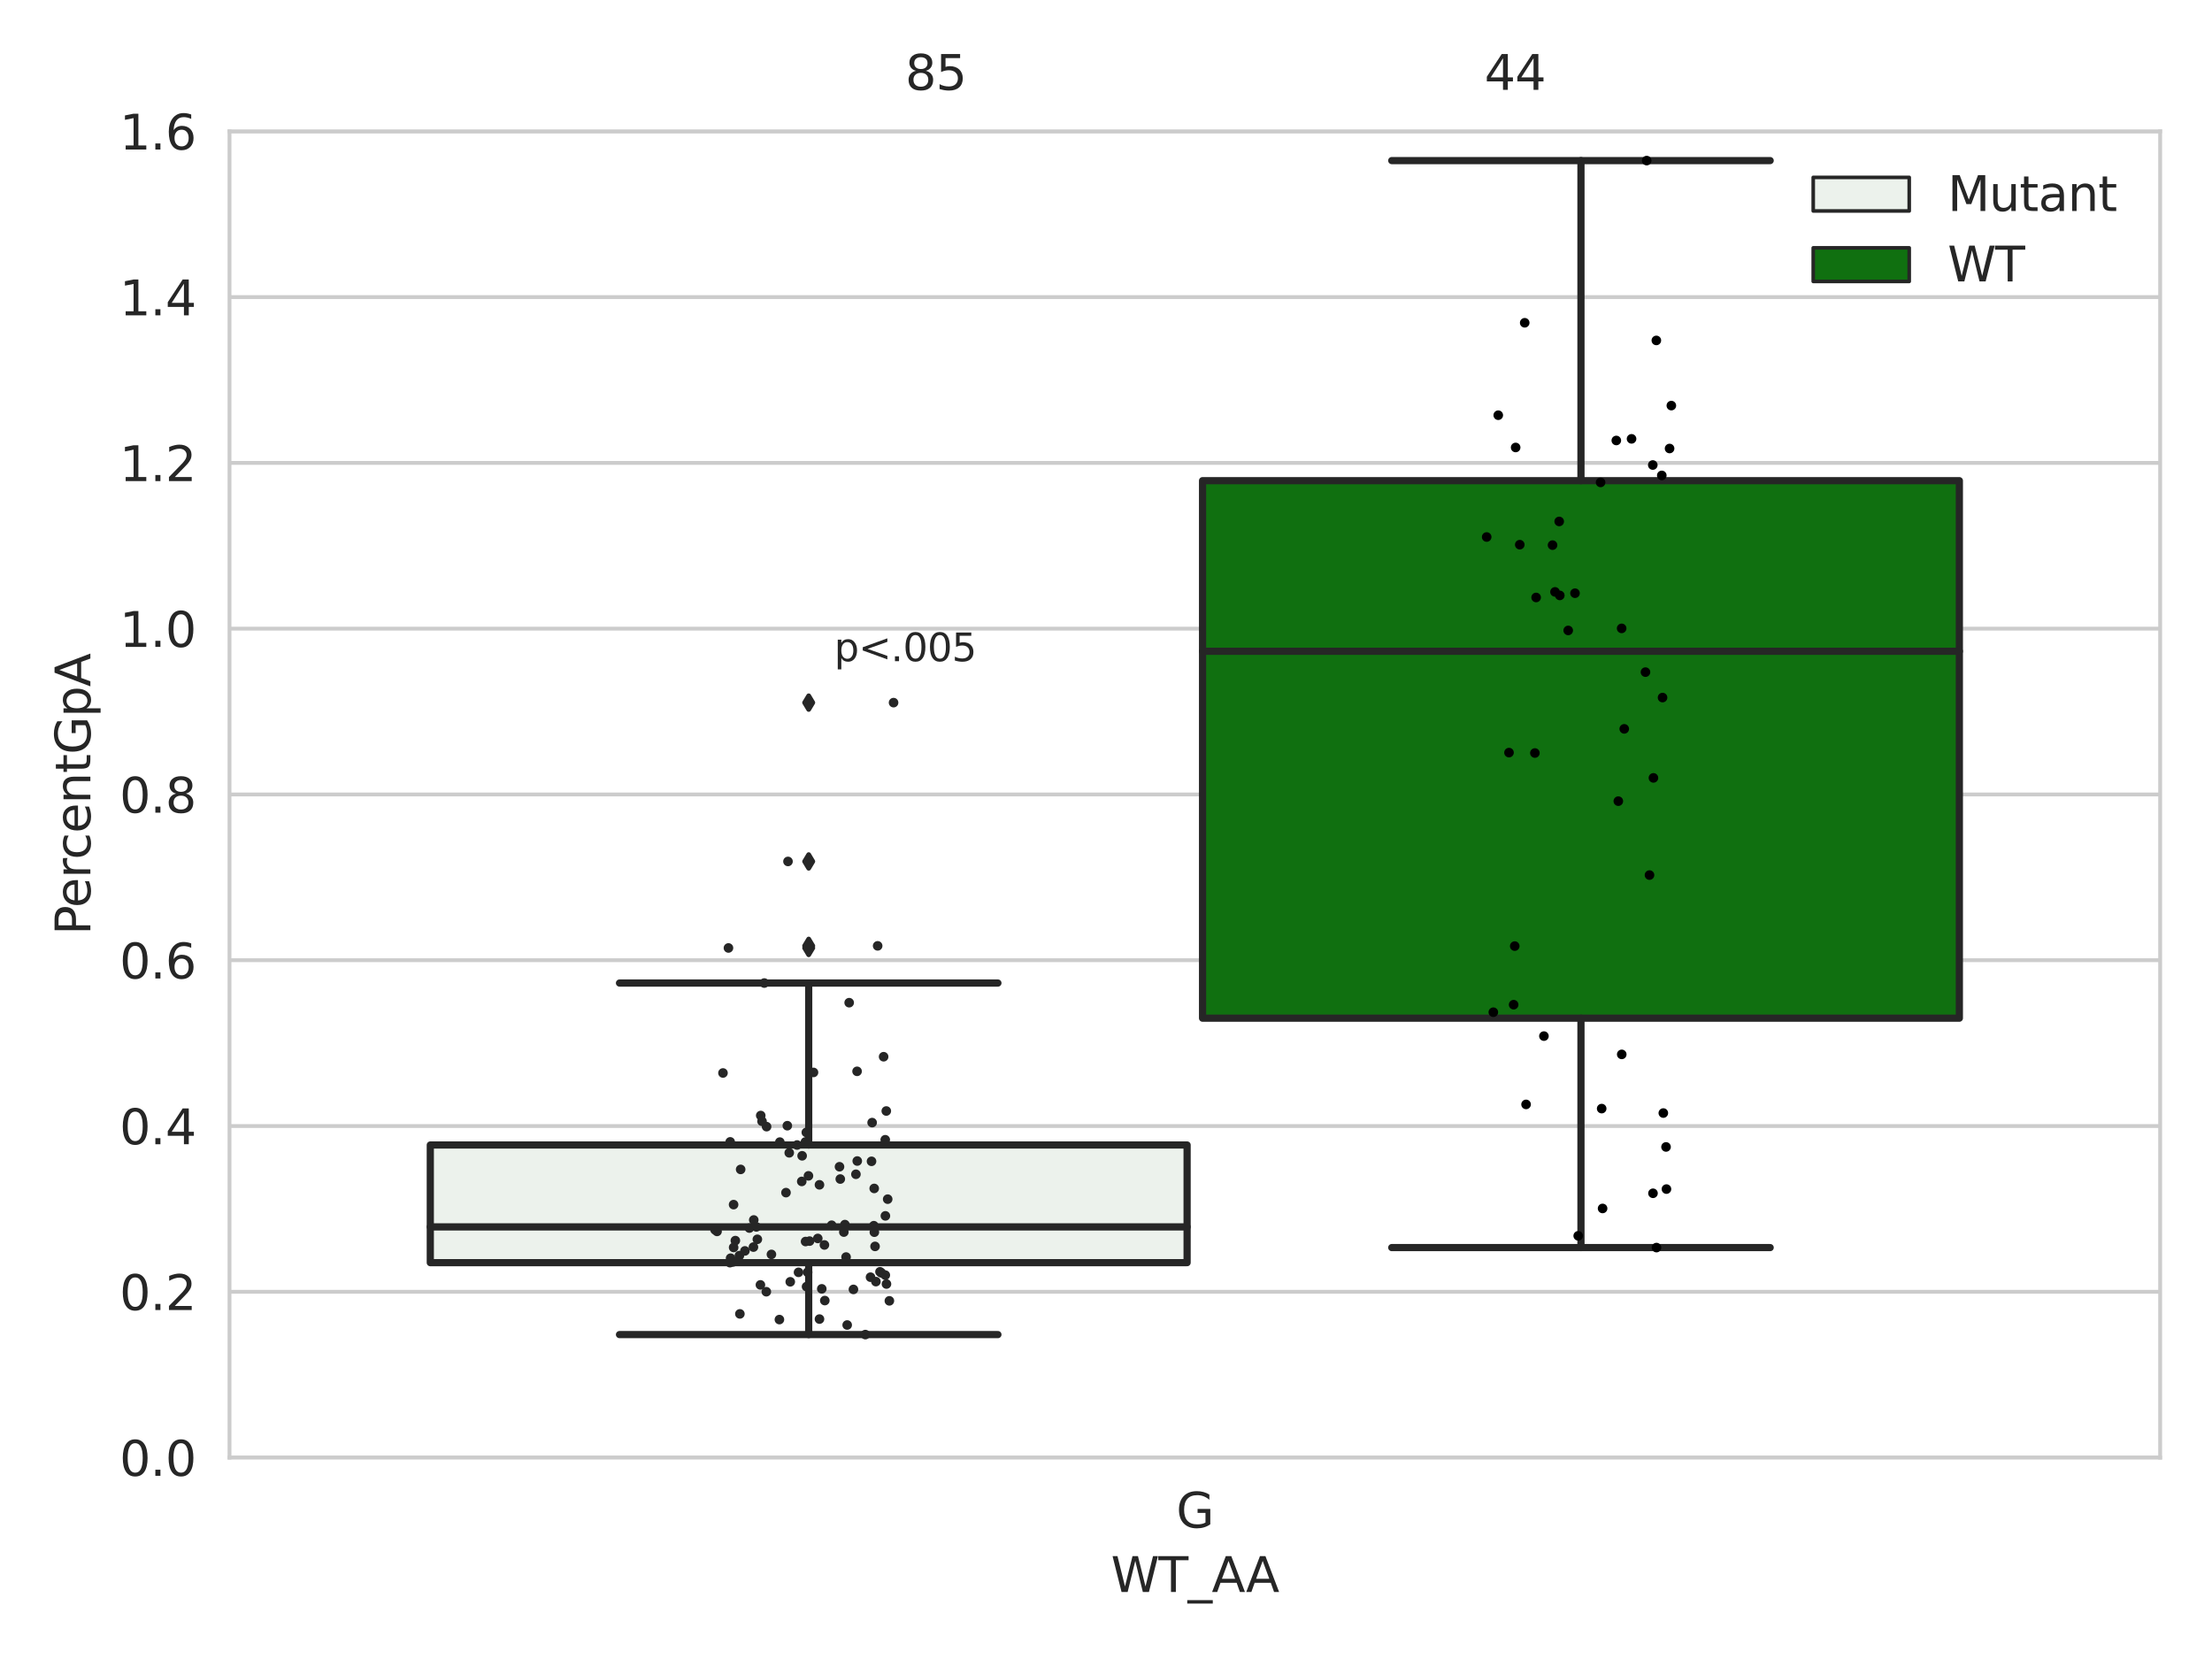 <?xml version="1.0" encoding="utf-8" standalone="no"?>
<!DOCTYPE svg PUBLIC "-//W3C//DTD SVG 1.1//EN"
  "http://www.w3.org/Graphics/SVG/1.1/DTD/svg11.dtd">
<svg xmlns:xlink="http://www.w3.org/1999/xlink" width="460.8pt" height="345.6pt" viewBox="0 0 460.8 345.6" xmlns="http://www.w3.org/2000/svg" version="1.1">
 <defs>
  <style type="text/css">*{stroke-linejoin: round; stroke-linecap: butt}</style>
 </defs>
 <g id="figure_1">
  <g id="patch_1">
   <path d="M 0 345.6 
L 460.8 345.6 
L 460.8 0 
L 0 0 
z
" style="fill: #ffffff"/>
  </g>
  <g id="axes_1">
   <g id="patch_2">
    <path d="M 47.81 303.64 
L 450 303.64 
L 450 27.354 
L 47.81 27.354 
z
" style="fill: #ffffff"/>
   </g>
   <g id="matplotlib.axis_1">
    <g id="xtick_1">
     <g id="text_1">
      <!-- G -->
      <g style="fill: #262626" transform="translate(245.031 318.238)scale(0.1 -0.1)">
       <defs>
        <path id="DejaVuSans-47" d="M 3809 666 
L 3809 1919 
L 2778 1919 
L 2778 2438 
L 4434 2438 
L 4434 434 
Q 4069 175 3628 42 
Q 3188 -91 2688 -91 
Q 1594 -91 976 548 
Q 359 1188 359 2328 
Q 359 3472 976 4111 
Q 1594 4750 2688 4750 
Q 3144 4750 3555 4637 
Q 3966 4525 4313 4306 
L 4313 3634 
Q 3963 3931 3569 4081 
Q 3175 4231 2741 4231 
Q 1884 4231 1454 3753 
Q 1025 3275 1025 2328 
Q 1025 1384 1454 906 
Q 1884 428 2741 428 
Q 3075 428 3337 486 
Q 3600 544 3809 666 
z
" transform="scale(0.016)"/>
       </defs>
       <use xlink:href="#DejaVuSans-47"/>
      </g>
     </g>
    </g>
    <g id="text_2">
     <!-- WT_AA -->
     <g style="fill: #262626" transform="translate(231.429 331.638)scale(0.1 -0.1)">
      <defs>
       <path id="DejaVuSans-57" d="M 213 4666 
L 850 4666 
L 1831 722 
L 2809 4666 
L 3519 4666 
L 4500 722 
L 5478 4666 
L 6119 4666 
L 4947 0 
L 4153 0 
L 3169 4050 
L 2175 0 
L 1381 0 
L 213 4666 
z
" transform="scale(0.016)"/>
       <path id="DejaVuSans-54" d="M -19 4666 
L 3928 4666 
L 3928 4134 
L 2272 4134 
L 2272 0 
L 1638 0 
L 1638 4134 
L -19 4134 
L -19 4666 
z
" transform="scale(0.016)"/>
       <path id="DejaVuSans-5f" d="M 3263 -1063 
L 3263 -1509 
L -63 -1509 
L -63 -1063 
L 3263 -1063 
z
" transform="scale(0.016)"/>
       <path id="DejaVuSans-41" d="M 2188 4044 
L 1331 1722 
L 3047 1722 
L 2188 4044 
z
M 1831 4666 
L 2547 4666 
L 4325 0 
L 3669 0 
L 3244 1197 
L 1141 1197 
L 716 0 
L 50 0 
L 1831 4666 
z
" transform="scale(0.016)"/>
      </defs>
      <use xlink:href="#DejaVuSans-57"/>
      <use xlink:href="#DejaVuSans-54" x="98.877"/>
      <use xlink:href="#DejaVuSans-5f" x="159.961"/>
      <use xlink:href="#DejaVuSans-41" x="209.961"/>
      <use xlink:href="#DejaVuSans-41" x="281.119"/>
     </g>
    </g>
   </g>
   <g id="matplotlib.axis_2">
    <g id="ytick_1">
     <g id="line2d_1">
      <path d="M 47.81 303.64 
L 450 303.64 
" clip-path="url(#p787b808681)" style="fill: none; stroke: #cccccc; stroke-width: 0.8; stroke-linecap: round"/>
     </g>
     <g id="text_3">
      <!-- 0.0 -->
      <g style="fill: #262626" transform="translate(24.907 307.439)scale(0.1 -0.1)">
       <defs>
        <path id="DejaVuSans-30" d="M 2034 4250 
Q 1547 4250 1301 3770 
Q 1056 3291 1056 2328 
Q 1056 1369 1301 889 
Q 1547 409 2034 409 
Q 2525 409 2770 889 
Q 3016 1369 3016 2328 
Q 3016 3291 2770 3770 
Q 2525 4250 2034 4250 
z
M 2034 4750 
Q 2819 4750 3233 4129 
Q 3647 3509 3647 2328 
Q 3647 1150 3233 529 
Q 2819 -91 2034 -91 
Q 1250 -91 836 529 
Q 422 1150 422 2328 
Q 422 3509 836 4129 
Q 1250 4750 2034 4750 
z
" transform="scale(0.016)"/>
        <path id="DejaVuSans-2e" d="M 684 794 
L 1344 794 
L 1344 0 
L 684 0 
L 684 794 
z
" transform="scale(0.016)"/>
       </defs>
       <use xlink:href="#DejaVuSans-30"/>
       <use xlink:href="#DejaVuSans-2e" x="63.623"/>
       <use xlink:href="#DejaVuSans-30" x="95.41"/>
      </g>
     </g>
    </g>
    <g id="ytick_2">
     <g id="line2d_2">
      <path d="M 47.81 269.104 
L 450 269.104 
" clip-path="url(#p787b808681)" style="fill: none; stroke: #cccccc; stroke-width: 0.8; stroke-linecap: round"/>
     </g>
     <g id="text_4">
      <!-- 0.2 -->
      <g style="fill: #262626" transform="translate(24.907 272.903)scale(0.1 -0.1)">
       <defs>
        <path id="DejaVuSans-32" d="M 1228 531 
L 3431 531 
L 3431 0 
L 469 0 
L 469 531 
Q 828 903 1448 1529 
Q 2069 2156 2228 2338 
Q 2531 2678 2651 2914 
Q 2772 3150 2772 3378 
Q 2772 3750 2511 3984 
Q 2250 4219 1831 4219 
Q 1534 4219 1204 4116 
Q 875 4013 500 3803 
L 500 4441 
Q 881 4594 1212 4672 
Q 1544 4750 1819 4750 
Q 2544 4750 2975 4387 
Q 3406 4025 3406 3419 
Q 3406 3131 3298 2873 
Q 3191 2616 2906 2266 
Q 2828 2175 2409 1742 
Q 1991 1309 1228 531 
z
" transform="scale(0.016)"/>
       </defs>
       <use xlink:href="#DejaVuSans-30"/>
       <use xlink:href="#DejaVuSans-2e" x="63.623"/>
       <use xlink:href="#DejaVuSans-32" x="95.41"/>
      </g>
     </g>
    </g>
    <g id="ytick_3">
     <g id="line2d_3">
      <path d="M 47.81 234.568 
L 450 234.568 
" clip-path="url(#p787b808681)" style="fill: none; stroke: #cccccc; stroke-width: 0.8; stroke-linecap: round"/>
     </g>
     <g id="text_5">
      <!-- 0.4 -->
      <g style="fill: #262626" transform="translate(24.907 238.368)scale(0.1 -0.1)">
       <defs>
        <path id="DejaVuSans-34" d="M 2419 4116 
L 825 1625 
L 2419 1625 
L 2419 4116 
z
M 2253 4666 
L 3047 4666 
L 3047 1625 
L 3713 1625 
L 3713 1100 
L 3047 1100 
L 3047 0 
L 2419 0 
L 2419 1100 
L 313 1100 
L 313 1709 
L 2253 4666 
z
" transform="scale(0.016)"/>
       </defs>
       <use xlink:href="#DejaVuSans-30"/>
       <use xlink:href="#DejaVuSans-2e" x="63.623"/>
       <use xlink:href="#DejaVuSans-34" x="95.41"/>
      </g>
     </g>
    </g>
    <g id="ytick_4">
     <g id="line2d_4">
      <path d="M 47.81 200.033 
L 450 200.033 
" clip-path="url(#p787b808681)" style="fill: none; stroke: #cccccc; stroke-width: 0.8; stroke-linecap: round"/>
     </g>
     <g id="text_6">
      <!-- 0.6 -->
      <g style="fill: #262626" transform="translate(24.907 203.832)scale(0.1 -0.1)">
       <defs>
        <path id="DejaVuSans-36" d="M 2113 2584 
Q 1688 2584 1439 2293 
Q 1191 2003 1191 1497 
Q 1191 994 1439 701 
Q 1688 409 2113 409 
Q 2538 409 2786 701 
Q 3034 994 3034 1497 
Q 3034 2003 2786 2293 
Q 2538 2584 2113 2584 
z
M 3366 4563 
L 3366 3988 
Q 3128 4100 2886 4159 
Q 2644 4219 2406 4219 
Q 1781 4219 1451 3797 
Q 1122 3375 1075 2522 
Q 1259 2794 1537 2939 
Q 1816 3084 2150 3084 
Q 2853 3084 3261 2657 
Q 3669 2231 3669 1497 
Q 3669 778 3244 343 
Q 2819 -91 2113 -91 
Q 1303 -91 875 529 
Q 447 1150 447 2328 
Q 447 3434 972 4092 
Q 1497 4750 2381 4750 
Q 2619 4750 2861 4703 
Q 3103 4656 3366 4563 
z
" transform="scale(0.016)"/>
       </defs>
       <use xlink:href="#DejaVuSans-30"/>
       <use xlink:href="#DejaVuSans-2e" x="63.623"/>
       <use xlink:href="#DejaVuSans-36" x="95.41"/>
      </g>
     </g>
    </g>
    <g id="ytick_5">
     <g id="line2d_5">
      <path d="M 47.81 165.497 
L 450 165.497 
" clip-path="url(#p787b808681)" style="fill: none; stroke: #cccccc; stroke-width: 0.8; stroke-linecap: round"/>
     </g>
     <g id="text_7">
      <!-- 0.8 -->
      <g style="fill: #262626" transform="translate(24.907 169.296)scale(0.1 -0.1)">
       <defs>
        <path id="DejaVuSans-38" d="M 2034 2216 
Q 1584 2216 1326 1975 
Q 1069 1734 1069 1313 
Q 1069 891 1326 650 
Q 1584 409 2034 409 
Q 2484 409 2743 651 
Q 3003 894 3003 1313 
Q 3003 1734 2745 1975 
Q 2488 2216 2034 2216 
z
M 1403 2484 
Q 997 2584 770 2862 
Q 544 3141 544 3541 
Q 544 4100 942 4425 
Q 1341 4750 2034 4750 
Q 2731 4750 3128 4425 
Q 3525 4100 3525 3541 
Q 3525 3141 3298 2862 
Q 3072 2584 2669 2484 
Q 3125 2378 3379 2068 
Q 3634 1759 3634 1313 
Q 3634 634 3220 271 
Q 2806 -91 2034 -91 
Q 1263 -91 848 271 
Q 434 634 434 1313 
Q 434 1759 690 2068 
Q 947 2378 1403 2484 
z
M 1172 3481 
Q 1172 3119 1398 2916 
Q 1625 2713 2034 2713 
Q 2441 2713 2670 2916 
Q 2900 3119 2900 3481 
Q 2900 3844 2670 4047 
Q 2441 4250 2034 4250 
Q 1625 4250 1398 4047 
Q 1172 3844 1172 3481 
z
" transform="scale(0.016)"/>
       </defs>
       <use xlink:href="#DejaVuSans-30"/>
       <use xlink:href="#DejaVuSans-2e" x="63.623"/>
       <use xlink:href="#DejaVuSans-38" x="95.41"/>
      </g>
     </g>
    </g>
    <g id="ytick_6">
     <g id="line2d_6">
      <path d="M 47.81 130.961 
L 450 130.961 
" clip-path="url(#p787b808681)" style="fill: none; stroke: #cccccc; stroke-width: 0.8; stroke-linecap: round"/>
     </g>
     <g id="text_8">
      <!-- 1.0 -->
      <g style="fill: #262626" transform="translate(24.907 134.76)scale(0.1 -0.1)">
       <defs>
        <path id="DejaVuSans-31" d="M 794 531 
L 1825 531 
L 1825 4091 
L 703 3866 
L 703 4441 
L 1819 4666 
L 2450 4666 
L 2450 531 
L 3481 531 
L 3481 0 
L 794 0 
L 794 531 
z
" transform="scale(0.016)"/>
       </defs>
       <use xlink:href="#DejaVuSans-31"/>
       <use xlink:href="#DejaVuSans-2e" x="63.623"/>
       <use xlink:href="#DejaVuSans-30" x="95.41"/>
      </g>
     </g>
    </g>
    <g id="ytick_7">
     <g id="line2d_7">
      <path d="M 47.81 96.425 
L 450 96.425 
" clip-path="url(#p787b808681)" style="fill: none; stroke: #cccccc; stroke-width: 0.8; stroke-linecap: round"/>
     </g>
     <g id="text_9">
      <!-- 1.2 -->
      <g style="fill: #262626" transform="translate(24.907 100.225)scale(0.1 -0.1)">
       <use xlink:href="#DejaVuSans-31"/>
       <use xlink:href="#DejaVuSans-2e" x="63.623"/>
       <use xlink:href="#DejaVuSans-32" x="95.41"/>
      </g>
     </g>
    </g>
    <g id="ytick_8">
     <g id="line2d_8">
      <path d="M 47.81 61.89 
L 450 61.89 
" clip-path="url(#p787b808681)" style="fill: none; stroke: #cccccc; stroke-width: 0.8; stroke-linecap: round"/>
     </g>
     <g id="text_10">
      <!-- 1.4 -->
      <g style="fill: #262626" transform="translate(24.907 65.689)scale(0.1 -0.1)">
       <use xlink:href="#DejaVuSans-31"/>
       <use xlink:href="#DejaVuSans-2e" x="63.623"/>
       <use xlink:href="#DejaVuSans-34" x="95.41"/>
      </g>
     </g>
    </g>
    <g id="ytick_9">
     <g id="line2d_9">
      <path d="M 47.81 27.354 
L 450 27.354 
" clip-path="url(#p787b808681)" style="fill: none; stroke: #cccccc; stroke-width: 0.8; stroke-linecap: round"/>
     </g>
     <g id="text_11">
      <!-- 1.6 -->
      <g style="fill: #262626" transform="translate(24.907 31.153)scale(0.1 -0.1)">
       <use xlink:href="#DejaVuSans-31"/>
       <use xlink:href="#DejaVuSans-2e" x="63.623"/>
       <use xlink:href="#DejaVuSans-36" x="95.41"/>
      </g>
     </g>
    </g>
    <g id="text_12">
     <!-- PercentGpA -->
     <g style="fill: #262626" transform="translate(18.827 194.774)rotate(-90)scale(0.1 -0.1)">
      <defs>
       <path id="DejaVuSans-50" d="M 1259 4147 
L 1259 2394 
L 2053 2394 
Q 2494 2394 2734 2622 
Q 2975 2850 2975 3272 
Q 2975 3691 2734 3919 
Q 2494 4147 2053 4147 
L 1259 4147 
z
M 628 4666 
L 2053 4666 
Q 2838 4666 3239 4311 
Q 3641 3956 3641 3272 
Q 3641 2581 3239 2228 
Q 2838 1875 2053 1875 
L 1259 1875 
L 1259 0 
L 628 0 
L 628 4666 
z
" transform="scale(0.016)"/>
       <path id="DejaVuSans-65" d="M 3597 1894 
L 3597 1613 
L 953 1613 
Q 991 1019 1311 708 
Q 1631 397 2203 397 
Q 2534 397 2845 478 
Q 3156 559 3463 722 
L 3463 178 
Q 3153 47 2828 -22 
Q 2503 -91 2169 -91 
Q 1331 -91 842 396 
Q 353 884 353 1716 
Q 353 2575 817 3079 
Q 1281 3584 2069 3584 
Q 2775 3584 3186 3129 
Q 3597 2675 3597 1894 
z
M 3022 2063 
Q 3016 2534 2758 2815 
Q 2500 3097 2075 3097 
Q 1594 3097 1305 2825 
Q 1016 2553 972 2059 
L 3022 2063 
z
" transform="scale(0.016)"/>
       <path id="DejaVuSans-72" d="M 2631 2963 
Q 2534 3019 2420 3045 
Q 2306 3072 2169 3072 
Q 1681 3072 1420 2755 
Q 1159 2438 1159 1844 
L 1159 0 
L 581 0 
L 581 3500 
L 1159 3500 
L 1159 2956 
Q 1341 3275 1631 3429 
Q 1922 3584 2338 3584 
Q 2397 3584 2469 3576 
Q 2541 3569 2628 3553 
L 2631 2963 
z
" transform="scale(0.016)"/>
       <path id="DejaVuSans-63" d="M 3122 3366 
L 3122 2828 
Q 2878 2963 2633 3030 
Q 2388 3097 2138 3097 
Q 1578 3097 1268 2742 
Q 959 2388 959 1747 
Q 959 1106 1268 751 
Q 1578 397 2138 397 
Q 2388 397 2633 464 
Q 2878 531 3122 666 
L 3122 134 
Q 2881 22 2623 -34 
Q 2366 -91 2075 -91 
Q 1284 -91 818 406 
Q 353 903 353 1747 
Q 353 2603 823 3093 
Q 1294 3584 2113 3584 
Q 2378 3584 2631 3529 
Q 2884 3475 3122 3366 
z
" transform="scale(0.016)"/>
       <path id="DejaVuSans-6e" d="M 3513 2113 
L 3513 0 
L 2938 0 
L 2938 2094 
Q 2938 2591 2744 2837 
Q 2550 3084 2163 3084 
Q 1697 3084 1428 2787 
Q 1159 2491 1159 1978 
L 1159 0 
L 581 0 
L 581 3500 
L 1159 3500 
L 1159 2956 
Q 1366 3272 1645 3428 
Q 1925 3584 2291 3584 
Q 2894 3584 3203 3211 
Q 3513 2838 3513 2113 
z
" transform="scale(0.016)"/>
       <path id="DejaVuSans-74" d="M 1172 4494 
L 1172 3500 
L 2356 3500 
L 2356 3053 
L 1172 3053 
L 1172 1153 
Q 1172 725 1289 603 
Q 1406 481 1766 481 
L 2356 481 
L 2356 0 
L 1766 0 
Q 1100 0 847 248 
Q 594 497 594 1153 
L 594 3053 
L 172 3053 
L 172 3500 
L 594 3500 
L 594 4494 
L 1172 4494 
z
" transform="scale(0.016)"/>
       <path id="DejaVuSans-70" d="M 1159 525 
L 1159 -1331 
L 581 -1331 
L 581 3500 
L 1159 3500 
L 1159 2969 
Q 1341 3281 1617 3432 
Q 1894 3584 2278 3584 
Q 2916 3584 3314 3078 
Q 3713 2572 3713 1747 
Q 3713 922 3314 415 
Q 2916 -91 2278 -91 
Q 1894 -91 1617 61 
Q 1341 213 1159 525 
z
M 3116 1747 
Q 3116 2381 2855 2742 
Q 2594 3103 2138 3103 
Q 1681 3103 1420 2742 
Q 1159 2381 1159 1747 
Q 1159 1113 1420 752 
Q 1681 391 2138 391 
Q 2594 391 2855 752 
Q 3116 1113 3116 1747 
z
" transform="scale(0.016)"/>
      </defs>
      <use xlink:href="#DejaVuSans-50"/>
      <use xlink:href="#DejaVuSans-65" x="56.678"/>
      <use xlink:href="#DejaVuSans-72" x="118.201"/>
      <use xlink:href="#DejaVuSans-63" x="157.064"/>
      <use xlink:href="#DejaVuSans-65" x="212.045"/>
      <use xlink:href="#DejaVuSans-6e" x="273.568"/>
      <use xlink:href="#DejaVuSans-74" x="336.947"/>
      <use xlink:href="#DejaVuSans-47" x="376.156"/>
      <use xlink:href="#DejaVuSans-70" x="453.646"/>
      <use xlink:href="#DejaVuSans-41" x="517.123"/>
     </g>
    </g>
   </g>
   <g id="patch_3">
    <path d="M 89.638 263.034 
L 247.296 263.034 
L 247.296 238.523 
L 89.638 238.523 
L 89.638 263.034 
z
" clip-path="url(#p787b808681)" style="fill: #ecf2ec; stroke: #262626; stroke-width: 1.5; stroke-linejoin: miter"/>
   </g>
   <g id="patch_4">
    <path d="M 250.514 212.106 
L 408.172 212.106 
L 408.172 100.131 
L 250.514 100.131 
L 250.514 212.106 
z
" clip-path="url(#p787b808681)" style="fill: #107010; stroke: #262626; stroke-width: 1.5; stroke-linejoin: miter"/>
   </g>
   <g id="patch_5">
    <path d="M 248.905 303.64 
L 248.905 303.64 
L 248.905 303.64 
L 248.905 303.64 
z
" clip-path="url(#p787b808681)" style="fill: #ecf2ec; stroke: #262626; stroke-width: 0.75; stroke-linejoin: miter"/>
   </g>
   <g id="patch_6">
    <path d="M 248.905 303.64 
L 248.905 303.64 
L 248.905 303.64 
L 248.905 303.64 
z
" clip-path="url(#p787b808681)" style="fill: #107010; stroke: #262626; stroke-width: 0.75; stroke-linejoin: miter"/>
   </g>
   <g id="PathCollection_1"/>
   <g id="PathCollection_2"/>
   <g id="line2d_10">
    <path d="M 168.467 263.034 
L 168.467 278.019 
" clip-path="url(#p787b808681)" style="fill: none; stroke: #262626; stroke-width: 1.5; stroke-linecap: round"/>
   </g>
   <g id="line2d_11">
    <path d="M 168.467 238.523 
L 168.467 204.786 
" clip-path="url(#p787b808681)" style="fill: none; stroke: #262626; stroke-width: 1.5; stroke-linecap: round"/>
   </g>
   <g id="line2d_12">
    <path d="M 129.052 278.019 
L 207.882 278.019 
" clip-path="url(#p787b808681)" style="fill: none; stroke: #262626; stroke-width: 1.5; stroke-linecap: round"/>
   </g>
   <g id="line2d_13">
    <path d="M 129.052 204.786 
L 207.882 204.786 
" clip-path="url(#p787b808681)" style="fill: none; stroke: #262626; stroke-width: 1.5; stroke-linecap: round"/>
   </g>
   <g id="line2d_14">
    <defs>
     <path id="m363c909183" d="M -0 1.414 
L 0.849 0 
L 0 -1.414 
L -0.849 -0 
z
" style="stroke: #262626; stroke-linejoin: miter"/>
    </defs>
    <g clip-path="url(#p787b808681)">
     <use xlink:href="#m363c909183" x="168.467" y="197.038" style="fill: #262626; stroke: #262626; stroke-linejoin: miter"/>
     <use xlink:href="#m363c909183" x="168.467" y="179.454" style="fill: #262626; stroke: #262626; stroke-linejoin: miter"/>
     <use xlink:href="#m363c909183" x="168.467" y="146.371" style="fill: #262626; stroke: #262626; stroke-linejoin: miter"/>
     <use xlink:href="#m363c909183" x="168.467" y="197.478" style="fill: #262626; stroke: #262626; stroke-linejoin: miter"/>
    </g>
   </g>
   <g id="line2d_15">
    <path d="M 329.343 212.106 
L 329.343 259.895 
" clip-path="url(#p787b808681)" style="fill: none; stroke: #262626; stroke-width: 1.5; stroke-linecap: round"/>
   </g>
   <g id="line2d_16">
    <path d="M 329.343 100.131 
L 329.343 33.455 
" clip-path="url(#p787b808681)" style="fill: none; stroke: #262626; stroke-width: 1.5; stroke-linecap: round"/>
   </g>
   <g id="line2d_17">
    <path d="M 289.928 259.895 
L 368.758 259.895 
" clip-path="url(#p787b808681)" style="fill: none; stroke: #262626; stroke-width: 1.5; stroke-linecap: round"/>
   </g>
   <g id="line2d_18">
    <path d="M 289.928 33.455 
L 368.758 33.455 
" clip-path="url(#p787b808681)" style="fill: none; stroke: #262626; stroke-width: 1.5; stroke-linecap: round"/>
   </g>
   <g id="line2d_19"/>
   <g id="line2d_20">
    <path d="M 89.638 255.585 
L 247.296 255.585 
" clip-path="url(#p787b808681)" style="fill: none; stroke: #262626; stroke-width: 1.5; stroke-linecap: round"/>
   </g>
   <g id="line2d_21">
    <path d="M 250.514 135.675 
L 408.172 135.675 
" clip-path="url(#p787b808681)" style="fill: none; stroke: #262626; stroke-width: 1.5; stroke-linecap: round"/>
   </g>
   <g id="patch_7">
    <path d="M 47.81 303.64 
L 47.81 27.354 
" style="fill: none; stroke: #cccccc; stroke-width: 0.8; stroke-linejoin: miter; stroke-linecap: square"/>
   </g>
   <g id="patch_8">
    <path d="M 450 303.64 
L 450 27.354 
" style="fill: none; stroke: #cccccc; stroke-width: 0.8; stroke-linejoin: miter; stroke-linecap: square"/>
   </g>
   <g id="patch_9">
    <path d="M 47.81 303.64 
L 450 303.64 
" style="fill: none; stroke: #cccccc; stroke-width: 0.8; stroke-linejoin: miter; stroke-linecap: square"/>
   </g>
   <g id="patch_10">
    <path d="M 47.81 27.354 
L 450 27.354 
" style="fill: none; stroke: #cccccc; stroke-width: 0.8; stroke-linejoin: miter; stroke-linecap: square"/>
   </g>
   <g id="PathCollection_3">
    <defs>
     <path id="C0_0_d08243ebba" d="M 0 1 
C 0.265 1 0.52 0.895 0.707 0.707 
C 0.895 0.52 1 0.265 1 -0 
C 1 -0.265 0.895 -0.52 0.707 -0.707 
C 0.52 -0.895 0.265 -1 0 -1 
C -0.265 -1 -0.52 -0.895 -0.707 -0.707 
C -0.895 -0.52 -1 -0.265 -1 0 
C -1 0.265 -0.895 0.52 -0.707 0.707 
C -0.52 0.895 -0.265 1 0 1 
z
"/>
    </defs>
    <g clip-path="url(#p787b808681)">
     <use xlink:href="#C0_0_d08243ebba" x="152.056" y="263.034" style="fill: #262626"/>
    </g>
    <g clip-path="url(#p787b808681)">
     <use xlink:href="#C0_0_d08243ebba" x="184.41" y="237.431" style="fill: #262626"/>
    </g>
    <g clip-path="url(#p787b808681)">
     <use xlink:href="#C0_0_d08243ebba" x="164.414" y="240.154" style="fill: #262626"/>
    </g>
    <g clip-path="url(#p787b808681)">
     <use xlink:href="#C0_0_d08243ebba" x="148.959" y="256.193" style="fill: #262626"/>
    </g>
    <g clip-path="url(#p787b808681)">
     <use xlink:href="#C0_0_d08243ebba" x="178.583" y="241.861" style="fill: #262626"/>
    </g>
    <g clip-path="url(#p787b808681)">
     <use xlink:href="#C0_0_d08243ebba" x="152.83" y="259.87" style="fill: #262626"/>
    </g>
    <g clip-path="url(#p787b808681)">
     <use xlink:href="#C0_0_d08243ebba" x="183.32" y="264.938" style="fill: #262626"/>
    </g>
    <g clip-path="url(#p787b808681)">
     <use xlink:href="#C0_0_d08243ebba" x="166.049" y="238.523" style="fill: #262626"/>
    </g>
    <g clip-path="url(#p787b808681)">
     <use xlink:href="#C0_0_d08243ebba" x="158.746" y="233.592" style="fill: #262626"/>
    </g>
    <g clip-path="url(#p787b808681)">
     <use xlink:href="#C0_0_d08243ebba" x="157.772" y="258.169" style="fill: #262626"/>
    </g>
    <g clip-path="url(#p787b808681)">
     <use xlink:href="#C0_0_d08243ebba" x="170.713" y="274.788" style="fill: #262626"/>
    </g>
    <g clip-path="url(#p787b808681)">
     <use xlink:href="#C0_0_d08243ebba" x="177.787" y="268.606" style="fill: #262626"/>
    </g>
    <g clip-path="url(#p787b808681)">
     <use xlink:href="#C0_0_d08243ebba" x="171.741" y="259.347" style="fill: #262626"/>
    </g>
    <g clip-path="url(#p787b808681)">
     <use xlink:href="#C0_0_d08243ebba" x="152.696" y="262.883" style="fill: #262626"/>
    </g>
    <g clip-path="url(#p787b808681)">
     <use xlink:href="#C0_0_d08243ebba" x="154.027" y="261.566" style="fill: #262626"/>
    </g>
    <g clip-path="url(#p787b808681)">
     <use xlink:href="#C0_0_d08243ebba" x="171.821" y="270.931" style="fill: #262626"/>
    </g>
    <g clip-path="url(#p787b808681)">
     <use xlink:href="#C0_0_d08243ebba" x="162.365" y="274.891" style="fill: #262626"/>
    </g>
    <g clip-path="url(#p787b808681)">
     <use xlink:href="#C0_0_d08243ebba" x="184.443" y="253.287" style="fill: #262626"/>
    </g>
    <g clip-path="url(#p787b808681)">
     <use xlink:href="#C0_0_d08243ebba" x="173.249" y="255.238" style="fill: #262626"/>
    </g>
    <g clip-path="url(#p787b808681)">
     <use xlink:href="#C0_0_d08243ebba" x="182.832" y="197.038" style="fill: #262626"/>
    </g>
    <g clip-path="url(#p787b808681)">
     <use xlink:href="#C0_0_d08243ebba" x="168.019" y="268.029" style="fill: #262626"/>
    </g>
    <g clip-path="url(#p787b808681)">
     <use xlink:href="#C0_0_d08243ebba" x="184.425" y="265.632" style="fill: #262626"/>
    </g>
    <g clip-path="url(#p787b808681)">
     <use xlink:href="#C0_0_d08243ebba" x="176.254" y="261.864" style="fill: #262626"/>
    </g>
    <g clip-path="url(#p787b808681)">
     <use xlink:href="#C0_0_d08243ebba" x="152.112" y="237.872" style="fill: #262626"/>
    </g>
    <g clip-path="url(#p787b808681)">
     <use xlink:href="#C0_0_d08243ebba" x="182.148" y="256.688" style="fill: #262626"/>
    </g>
    <g clip-path="url(#p787b808681)">
     <use xlink:href="#C0_0_d08243ebba" x="159.641" y="269.089" style="fill: #262626"/>
    </g>
    <g clip-path="url(#p787b808681)">
     <use xlink:href="#C0_0_d08243ebba" x="181.682" y="233.858" style="fill: #262626"/>
    </g>
    <g clip-path="url(#p787b808681)">
     <use xlink:href="#C0_0_d08243ebba" x="182.115" y="247.574" style="fill: #262626"/>
    </g>
    <g clip-path="url(#p787b808681)">
     <use xlink:href="#C0_0_d08243ebba" x="183.606" y="265.165" style="fill: #262626"/>
    </g>
    <g clip-path="url(#p787b808681)">
     <use xlink:href="#C0_0_d08243ebba" x="176.01" y="255.105" style="fill: #262626"/>
    </g>
    <g clip-path="url(#p787b808681)">
     <use xlink:href="#C0_0_d08243ebba" x="160.702" y="261.315" style="fill: #262626"/>
    </g>
    <g clip-path="url(#p787b808681)">
     <use xlink:href="#C0_0_d08243ebba" x="170.711" y="246.819" style="fill: #262626"/>
    </g>
    <g clip-path="url(#p787b808681)">
     <use xlink:href="#C0_0_d08243ebba" x="168.415" y="244.951" style="fill: #262626"/>
    </g>
    <g clip-path="url(#p787b808681)">
     <use xlink:href="#C0_0_d08243ebba" x="152.82" y="250.945" style="fill: #262626"/>
    </g>
    <g clip-path="url(#p787b808681)">
     <use xlink:href="#C0_0_d08243ebba" x="159.694" y="234.701" style="fill: #262626"/>
    </g>
    <g clip-path="url(#p787b808681)">
     <use xlink:href="#C0_0_d08243ebba" x="168.243" y="265.032" style="fill: #262626"/>
    </g>
    <g clip-path="url(#p787b808681)">
     <use xlink:href="#C0_0_d08243ebba" x="176.898" y="208.878" style="fill: #262626"/>
    </g>
    <g clip-path="url(#p787b808681)">
     <use xlink:href="#C0_0_d08243ebba" x="163.737" y="248.445" style="fill: #262626"/>
    </g>
    <g clip-path="url(#p787b808681)">
     <use xlink:href="#C0_0_d08243ebba" x="184.075" y="220.135" style="fill: #262626"/>
    </g>
    <g clip-path="url(#p787b808681)">
     <use xlink:href="#C0_0_d08243ebba" x="167.019" y="246.113" style="fill: #262626"/>
    </g>
    <g clip-path="url(#p787b808681)">
     <use xlink:href="#C0_0_d08243ebba" x="181.344" y="266.061" style="fill: #262626"/>
    </g>
    <g clip-path="url(#p787b808681)">
     <use xlink:href="#C0_0_d08243ebba" x="185.274" y="270.989" style="fill: #262626"/>
    </g>
    <g clip-path="url(#p787b808681)">
     <use xlink:href="#C0_0_d08243ebba" x="150.61" y="223.521" style="fill: #262626"/>
    </g>
    <g clip-path="url(#p787b808681)">
     <use xlink:href="#C0_0_d08243ebba" x="180.269" y="278.019" style="fill: #262626"/>
    </g>
    <g clip-path="url(#p787b808681)">
     <use xlink:href="#C0_0_d08243ebba" x="175.789" y="256.664" style="fill: #262626"/>
    </g>
    <g clip-path="url(#p787b808681)">
     <use xlink:href="#C0_0_d08243ebba" x="157.56" y="255.585" style="fill: #262626"/>
    </g>
    <g clip-path="url(#p787b808681)">
     <use xlink:href="#C0_0_d08243ebba" x="158.409" y="267.664" style="fill: #262626"/>
    </g>
    <g clip-path="url(#p787b808681)">
     <use xlink:href="#C0_0_d08243ebba" x="149.375" y="256.525" style="fill: #262626"/>
    </g>
    <g clip-path="url(#p787b808681)">
     <use xlink:href="#C0_0_d08243ebba" x="178.305" y="244.622" style="fill: #262626"/>
    </g>
    <g clip-path="url(#p787b808681)">
     <use xlink:href="#C0_0_d08243ebba" x="174.884" y="243.054" style="fill: #262626"/>
    </g>
    <g clip-path="url(#p787b808681)">
     <use xlink:href="#C0_0_d08243ebba" x="171.19" y="268.491" style="fill: #262626"/>
    </g>
    <g clip-path="url(#p787b808681)">
     <use xlink:href="#C0_0_d08243ebba" x="166.347" y="265.049" style="fill: #262626"/>
    </g>
    <g clip-path="url(#p787b808681)">
     <use xlink:href="#C0_0_d08243ebba" x="154.29" y="243.61" style="fill: #262626"/>
    </g>
    <g clip-path="url(#p787b808681)">
     <use xlink:href="#C0_0_d08243ebba" x="182.032" y="255.336" style="fill: #262626"/>
    </g>
    <g clip-path="url(#p787b808681)">
     <use xlink:href="#C0_0_d08243ebba" x="181.553" y="241.922" style="fill: #262626"/>
    </g>
    <g clip-path="url(#p787b808681)">
     <use xlink:href="#C0_0_d08243ebba" x="159.216" y="204.786" style="fill: #262626"/>
    </g>
    <g clip-path="url(#p787b808681)">
     <use xlink:href="#C0_0_d08243ebba" x="184.922" y="249.806" style="fill: #262626"/>
    </g>
    <g clip-path="url(#p787b808681)">
     <use xlink:href="#C0_0_d08243ebba" x="152.196" y="262.108" style="fill: #262626"/>
    </g>
    <g clip-path="url(#p787b808681)">
     <use xlink:href="#C0_0_d08243ebba" x="153.19" y="258.441" style="fill: #262626"/>
    </g>
    <g clip-path="url(#p787b808681)">
     <use xlink:href="#C0_0_d08243ebba" x="167.972" y="235.901" style="fill: #262626"/>
    </g>
    <g clip-path="url(#p787b808681)">
     <use xlink:href="#C0_0_d08243ebba" x="175.047" y="245.615" style="fill: #262626"/>
    </g>
    <g clip-path="url(#p787b808681)">
     <use xlink:href="#C0_0_d08243ebba" x="164.154" y="179.454" style="fill: #262626"/>
    </g>
    <g clip-path="url(#p787b808681)">
     <use xlink:href="#C0_0_d08243ebba" x="156.114" y="255.826" style="fill: #262626"/>
    </g>
    <g clip-path="url(#p787b808681)">
     <use xlink:href="#C0_0_d08243ebba" x="158.476" y="232.385" style="fill: #262626"/>
    </g>
    <g clip-path="url(#p787b808681)">
     <use xlink:href="#C0_0_d08243ebba" x="186.147" y="146.371" style="fill: #262626"/>
    </g>
    <g clip-path="url(#p787b808681)">
     <use xlink:href="#C0_0_d08243ebba" x="154.132" y="273.708" style="fill: #262626"/>
    </g>
    <g clip-path="url(#p787b808681)">
     <use xlink:href="#C0_0_d08243ebba" x="164.627" y="267.022" style="fill: #262626"/>
    </g>
    <g clip-path="url(#p787b808681)">
     <use xlink:href="#C0_0_d08243ebba" x="157.022" y="254.143" style="fill: #262626"/>
    </g>
    <g clip-path="url(#p787b808681)">
     <use xlink:href="#C0_0_d08243ebba" x="162.457" y="237.918" style="fill: #262626"/>
    </g>
    <g clip-path="url(#p787b808681)">
     <use xlink:href="#C0_0_d08243ebba" x="167.816" y="258.633" style="fill: #262626"/>
    </g>
    <g clip-path="url(#p787b808681)">
     <use xlink:href="#C0_0_d08243ebba" x="155.184" y="260.586" style="fill: #262626"/>
    </g>
    <g clip-path="url(#p787b808681)">
     <use xlink:href="#C0_0_d08243ebba" x="167.1" y="240.776" style="fill: #262626"/>
    </g>
    <g clip-path="url(#p787b808681)">
     <use xlink:href="#C0_0_d08243ebba" x="184.632" y="231.442" style="fill: #262626"/>
    </g>
    <g clip-path="url(#p787b808681)">
     <use xlink:href="#C0_0_d08243ebba" x="184.668" y="267.484" style="fill: #262626"/>
    </g>
    <g clip-path="url(#p787b808681)">
     <use xlink:href="#C0_0_d08243ebba" x="167.783" y="237.893" style="fill: #262626"/>
    </g>
    <g clip-path="url(#p787b808681)">
     <use xlink:href="#C0_0_d08243ebba" x="170.36" y="257.99" style="fill: #262626"/>
    </g>
    <g clip-path="url(#p787b808681)">
     <use xlink:href="#C0_0_d08243ebba" x="168.649" y="258.544" style="fill: #262626"/>
    </g>
    <g clip-path="url(#p787b808681)">
     <use xlink:href="#C0_0_d08243ebba" x="182.469" y="266.983" style="fill: #262626"/>
    </g>
    <g clip-path="url(#p787b808681)">
     <use xlink:href="#C0_0_d08243ebba" x="178.545" y="223.176" style="fill: #262626"/>
    </g>
    <g clip-path="url(#p787b808681)">
     <use xlink:href="#C0_0_d08243ebba" x="156.954" y="259.79" style="fill: #262626"/>
    </g>
    <g clip-path="url(#p787b808681)">
     <use xlink:href="#C0_0_d08243ebba" x="182.29" y="259.646" style="fill: #262626"/>
    </g>
    <g clip-path="url(#p787b808681)">
     <use xlink:href="#C0_0_d08243ebba" x="164.015" y="234.504" style="fill: #262626"/>
    </g>
    <g clip-path="url(#p787b808681)">
     <use xlink:href="#C0_0_d08243ebba" x="151.751" y="197.478" style="fill: #262626"/>
    </g>
    <g clip-path="url(#p787b808681)">
     <use xlink:href="#C0_0_d08243ebba" x="169.467" y="223.406" style="fill: #262626"/>
    </g>
    <g clip-path="url(#p787b808681)">
     <use xlink:href="#C0_0_d08243ebba" x="176.483" y="276.024" style="fill: #262626"/>
    </g>
   </g>
   <g id="PathCollection_4">
    <defs>
     <path id="C1_0_13329da5c6" d="M 0 1 
C 0.265 1 0.52 0.895 0.707 0.707 
C 0.895 0.52 1 0.265 1 -0 
C 1 -0.265 0.895 -0.52 0.707 -0.707 
C 0.52 -0.895 0.265 -1 0 -1 
C -0.265 -1 -0.52 -0.895 -0.707 -0.707 
C -0.895 -0.52 -1 -0.265 -1 0 
C -1 0.265 -0.895 0.52 -0.707 0.707 
C -0.52 0.895 -0.265 1 0 1 
z
"/>
    </defs>
    <g clip-path="url(#p787b808681)">
     <use xlink:href="#C1_0_13329da5c6" x="337.818" y="130.902"/>
    </g>
    <g clip-path="url(#p787b808681)">
     <use xlink:href="#C1_0_13329da5c6" x="346.181" y="99.039"/>
    </g>
    <g clip-path="url(#p787b808681)">
     <use xlink:href="#C1_0_13329da5c6" x="312.115" y="86.495"/>
    </g>
    <g clip-path="url(#p787b808681)">
     <use xlink:href="#C1_0_13329da5c6" x="315.737" y="93.216"/>
    </g>
    <g clip-path="url(#p787b808681)">
     <use xlink:href="#C1_0_13329da5c6" x="324.934" y="124.036"/>
    </g>
    <g clip-path="url(#p787b808681)">
     <use xlink:href="#C1_0_13329da5c6" x="328.773" y="257.443"/>
    </g>
    <g clip-path="url(#p787b808681)">
     <use xlink:href="#C1_0_13329da5c6" x="315.32" y="209.296"/>
    </g>
    <g clip-path="url(#p787b808681)">
     <use xlink:href="#C1_0_13329da5c6" x="321.629" y="215.838"/>
    </g>
    <g clip-path="url(#p787b808681)">
     <use xlink:href="#C1_0_13329da5c6" x="326.686" y="131.332"/>
    </g>
    <g clip-path="url(#p787b808681)">
     <use xlink:href="#C1_0_13329da5c6" x="345.048" y="70.918"/>
    </g>
    <g clip-path="url(#p787b808681)">
     <use xlink:href="#C1_0_13329da5c6" x="317.626" y="67.24"/>
    </g>
    <g clip-path="url(#p787b808681)">
     <use xlink:href="#C1_0_13329da5c6" x="315.548" y="197.09"/>
    </g>
    <g clip-path="url(#p787b808681)">
     <use xlink:href="#C1_0_13329da5c6" x="337.126" y="166.895"/>
    </g>
    <g clip-path="url(#p787b808681)">
     <use xlink:href="#C1_0_13329da5c6" x="311.089" y="210.862"/>
    </g>
    <g clip-path="url(#p787b808681)">
     <use xlink:href="#C1_0_13329da5c6" x="337.838" y="219.648"/>
    </g>
    <g clip-path="url(#p787b808681)">
     <use xlink:href="#C1_0_13329da5c6" x="314.353" y="156.781"/>
    </g>
    <g clip-path="url(#p787b808681)">
     <use xlink:href="#C1_0_13329da5c6" x="338.36" y="151.835"/>
    </g>
    <g clip-path="url(#p787b808681)">
     <use xlink:href="#C1_0_13329da5c6" x="323.422" y="113.559"/>
    </g>
    <g clip-path="url(#p787b808681)">
     <use xlink:href="#C1_0_13329da5c6" x="346.338" y="145.317"/>
    </g>
    <g clip-path="url(#p787b808681)">
     <use xlink:href="#C1_0_13329da5c6" x="320.004" y="124.465"/>
    </g>
    <g clip-path="url(#p787b808681)">
     <use xlink:href="#C1_0_13329da5c6" x="324.809" y="108.628"/>
    </g>
    <g clip-path="url(#p787b808681)">
     <use xlink:href="#C1_0_13329da5c6" x="339.882" y="91.42"/>
    </g>
    <g clip-path="url(#p787b808681)">
     <use xlink:href="#C1_0_13329da5c6" x="345.076" y="259.895"/>
    </g>
    <g clip-path="url(#p787b808681)">
     <use xlink:href="#C1_0_13329da5c6" x="342.782" y="140.017"/>
    </g>
    <g clip-path="url(#p787b808681)">
     <use xlink:href="#C1_0_13329da5c6" x="309.703" y="111.869"/>
    </g>
    <g clip-path="url(#p787b808681)">
     <use xlink:href="#C1_0_13329da5c6" x="344.44" y="162.048"/>
    </g>
    <g clip-path="url(#p787b808681)">
     <use xlink:href="#C1_0_13329da5c6" x="333.431" y="100.495"/>
    </g>
    <g clip-path="url(#p787b808681)">
     <use xlink:href="#C1_0_13329da5c6" x="336.709" y="91.76"/>
    </g>
    <g clip-path="url(#p787b808681)">
     <use xlink:href="#C1_0_13329da5c6" x="323.938" y="123.303"/>
    </g>
    <g clip-path="url(#p787b808681)">
     <use xlink:href="#C1_0_13329da5c6" x="333.658" y="230.942"/>
    </g>
    <g clip-path="url(#p787b808681)">
     <use xlink:href="#C1_0_13329da5c6" x="328.102" y="123.577"/>
    </g>
    <g clip-path="url(#p787b808681)">
     <use xlink:href="#C1_0_13329da5c6" x="344.348" y="248.582"/>
    </g>
    <g clip-path="url(#p787b808681)">
     <use xlink:href="#C1_0_13329da5c6" x="347.804" y="93.433"/>
    </g>
    <g clip-path="url(#p787b808681)">
     <use xlink:href="#C1_0_13329da5c6" x="316.597" y="113.468"/>
    </g>
    <g clip-path="url(#p787b808681)">
     <use xlink:href="#C1_0_13329da5c6" x="319.746" y="156.867"/>
    </g>
    <g clip-path="url(#p787b808681)">
     <use xlink:href="#C1_0_13329da5c6" x="343.036" y="33.455"/>
    </g>
    <g clip-path="url(#p787b808681)">
     <use xlink:href="#C1_0_13329da5c6" x="344.306" y="96.871"/>
    </g>
    <g clip-path="url(#p787b808681)">
     <use xlink:href="#C1_0_13329da5c6" x="347.065" y="238.93"/>
    </g>
    <g clip-path="url(#p787b808681)">
     <use xlink:href="#C1_0_13329da5c6" x="348.172" y="84.493"/>
    </g>
    <g clip-path="url(#p787b808681)">
     <use xlink:href="#C1_0_13329da5c6" x="346.501" y="231.869"/>
    </g>
    <g clip-path="url(#p787b808681)">
     <use xlink:href="#C1_0_13329da5c6" x="347.153" y="247.708"/>
    </g>
    <g clip-path="url(#p787b808681)">
     <use xlink:href="#C1_0_13329da5c6" x="343.622" y="182.294"/>
    </g>
    <g clip-path="url(#p787b808681)">
     <use xlink:href="#C1_0_13329da5c6" x="333.848" y="251.744"/>
    </g>
    <g clip-path="url(#p787b808681)">
     <use xlink:href="#C1_0_13329da5c6" x="317.909" y="230.069"/>
    </g>
   </g>
   <g id="text_13">
    <!-- 85 -->
    <g style="fill: #262626" transform="translate(188.577 18.72)scale(0.1 -0.1)">
     <defs>
      <path id="DejaVuSans-35" d="M 691 4666 
L 3169 4666 
L 3169 4134 
L 1269 4134 
L 1269 2991 
Q 1406 3038 1543 3061 
Q 1681 3084 1819 3084 
Q 2600 3084 3056 2656 
Q 3513 2228 3513 1497 
Q 3513 744 3044 326 
Q 2575 -91 1722 -91 
Q 1428 -91 1123 -41 
Q 819 9 494 109 
L 494 744 
Q 775 591 1075 516 
Q 1375 441 1709 441 
Q 2250 441 2565 725 
Q 2881 1009 2881 1497 
Q 2881 1984 2565 2268 
Q 2250 2553 1709 2553 
Q 1456 2553 1204 2497 
Q 953 2441 691 2322 
L 691 4666 
z
" transform="scale(0.016)"/>
     </defs>
     <use xlink:href="#DejaVuSans-38"/>
     <use xlink:href="#DejaVuSans-35" x="63.623"/>
    </g>
   </g>
   <g id="text_14">
    <!-- p&lt;.005 -->
    <g style="fill: #262626" transform="translate(173.779 137.737)scale(0.08 -0.08)">
     <defs>
      <path id="DejaVuSans-3c" d="M 4684 3150 
L 1459 2003 
L 4684 863 
L 4684 294 
L 678 1747 
L 678 2266 
L 4684 3719 
L 4684 3150 
z
" transform="scale(0.016)"/>
     </defs>
     <use xlink:href="#DejaVuSans-70"/>
     <use xlink:href="#DejaVuSans-3c" x="63.477"/>
     <use xlink:href="#DejaVuSans-2e" x="147.266"/>
     <use xlink:href="#DejaVuSans-30" x="179.053"/>
     <use xlink:href="#DejaVuSans-30" x="242.676"/>
     <use xlink:href="#DejaVuSans-35" x="306.299"/>
    </g>
   </g>
   <g id="text_15">
    <!-- 44 -->
    <g style="fill: #262626" transform="translate(309.233 18.72)scale(0.1 -0.1)">
     <use xlink:href="#DejaVuSans-34"/>
     <use xlink:href="#DejaVuSans-34" x="63.623"/>
    </g>
   </g>
   <g id="legend_1">
    <g id="patch_11">
     <path d="M 377.728 43.952 
L 397.728 43.952 
L 397.728 36.952 
L 377.728 36.952 
z
" style="fill: #ecf2ec; stroke: #262626; stroke-width: 0.75; stroke-linejoin: miter"/>
    </g>
    <g id="text_16">
     <!-- Mutant -->
     <g style="fill: #262626" transform="translate(405.728 43.952)scale(0.1 -0.1)">
      <defs>
       <path id="DejaVuSans-4d" d="M 628 4666 
L 1569 4666 
L 2759 1491 
L 3956 4666 
L 4897 4666 
L 4897 0 
L 4281 0 
L 4281 4097 
L 3078 897 
L 2444 897 
L 1241 4097 
L 1241 0 
L 628 0 
L 628 4666 
z
" transform="scale(0.016)"/>
       <path id="DejaVuSans-75" d="M 544 1381 
L 544 3500 
L 1119 3500 
L 1119 1403 
Q 1119 906 1312 657 
Q 1506 409 1894 409 
Q 2359 409 2629 706 
Q 2900 1003 2900 1516 
L 2900 3500 
L 3475 3500 
L 3475 0 
L 2900 0 
L 2900 538 
Q 2691 219 2414 64 
Q 2138 -91 1772 -91 
Q 1169 -91 856 284 
Q 544 659 544 1381 
z
M 1991 3584 
L 1991 3584 
z
" transform="scale(0.016)"/>
       <path id="DejaVuSans-61" d="M 2194 1759 
Q 1497 1759 1228 1600 
Q 959 1441 959 1056 
Q 959 750 1161 570 
Q 1363 391 1709 391 
Q 2188 391 2477 730 
Q 2766 1069 2766 1631 
L 2766 1759 
L 2194 1759 
z
M 3341 1997 
L 3341 0 
L 2766 0 
L 2766 531 
Q 2569 213 2275 61 
Q 1981 -91 1556 -91 
Q 1019 -91 701 211 
Q 384 513 384 1019 
Q 384 1609 779 1909 
Q 1175 2209 1959 2209 
L 2766 2209 
L 2766 2266 
Q 2766 2663 2505 2880 
Q 2244 3097 1772 3097 
Q 1472 3097 1187 3025 
Q 903 2953 641 2809 
L 641 3341 
Q 956 3463 1253 3523 
Q 1550 3584 1831 3584 
Q 2591 3584 2966 3190 
Q 3341 2797 3341 1997 
z
" transform="scale(0.016)"/>
      </defs>
      <use xlink:href="#DejaVuSans-4d"/>
      <use xlink:href="#DejaVuSans-75" x="86.279"/>
      <use xlink:href="#DejaVuSans-74" x="149.658"/>
      <use xlink:href="#DejaVuSans-61" x="188.867"/>
      <use xlink:href="#DejaVuSans-6e" x="250.146"/>
      <use xlink:href="#DejaVuSans-74" x="313.525"/>
     </g>
    </g>
    <g id="patch_12">
     <path d="M 377.728 58.631 
L 397.728 58.631 
L 397.728 51.631 
L 377.728 51.631 
z
" style="fill: #107010; stroke: #262626; stroke-width: 0.75; stroke-linejoin: miter"/>
    </g>
    <g id="text_17">
     <!-- WT -->
     <g style="fill: #262626" transform="translate(405.728 58.631)scale(0.1 -0.1)">
      <use xlink:href="#DejaVuSans-57"/>
      <use xlink:href="#DejaVuSans-54" x="98.877"/>
     </g>
    </g>
   </g>
  </g>
 </g>
 <defs>
  <clipPath id="p787b808681">
   <rect x="47.81" y="27.354" width="402.19" height="276.286"/>
  </clipPath>
 </defs>
</svg>
